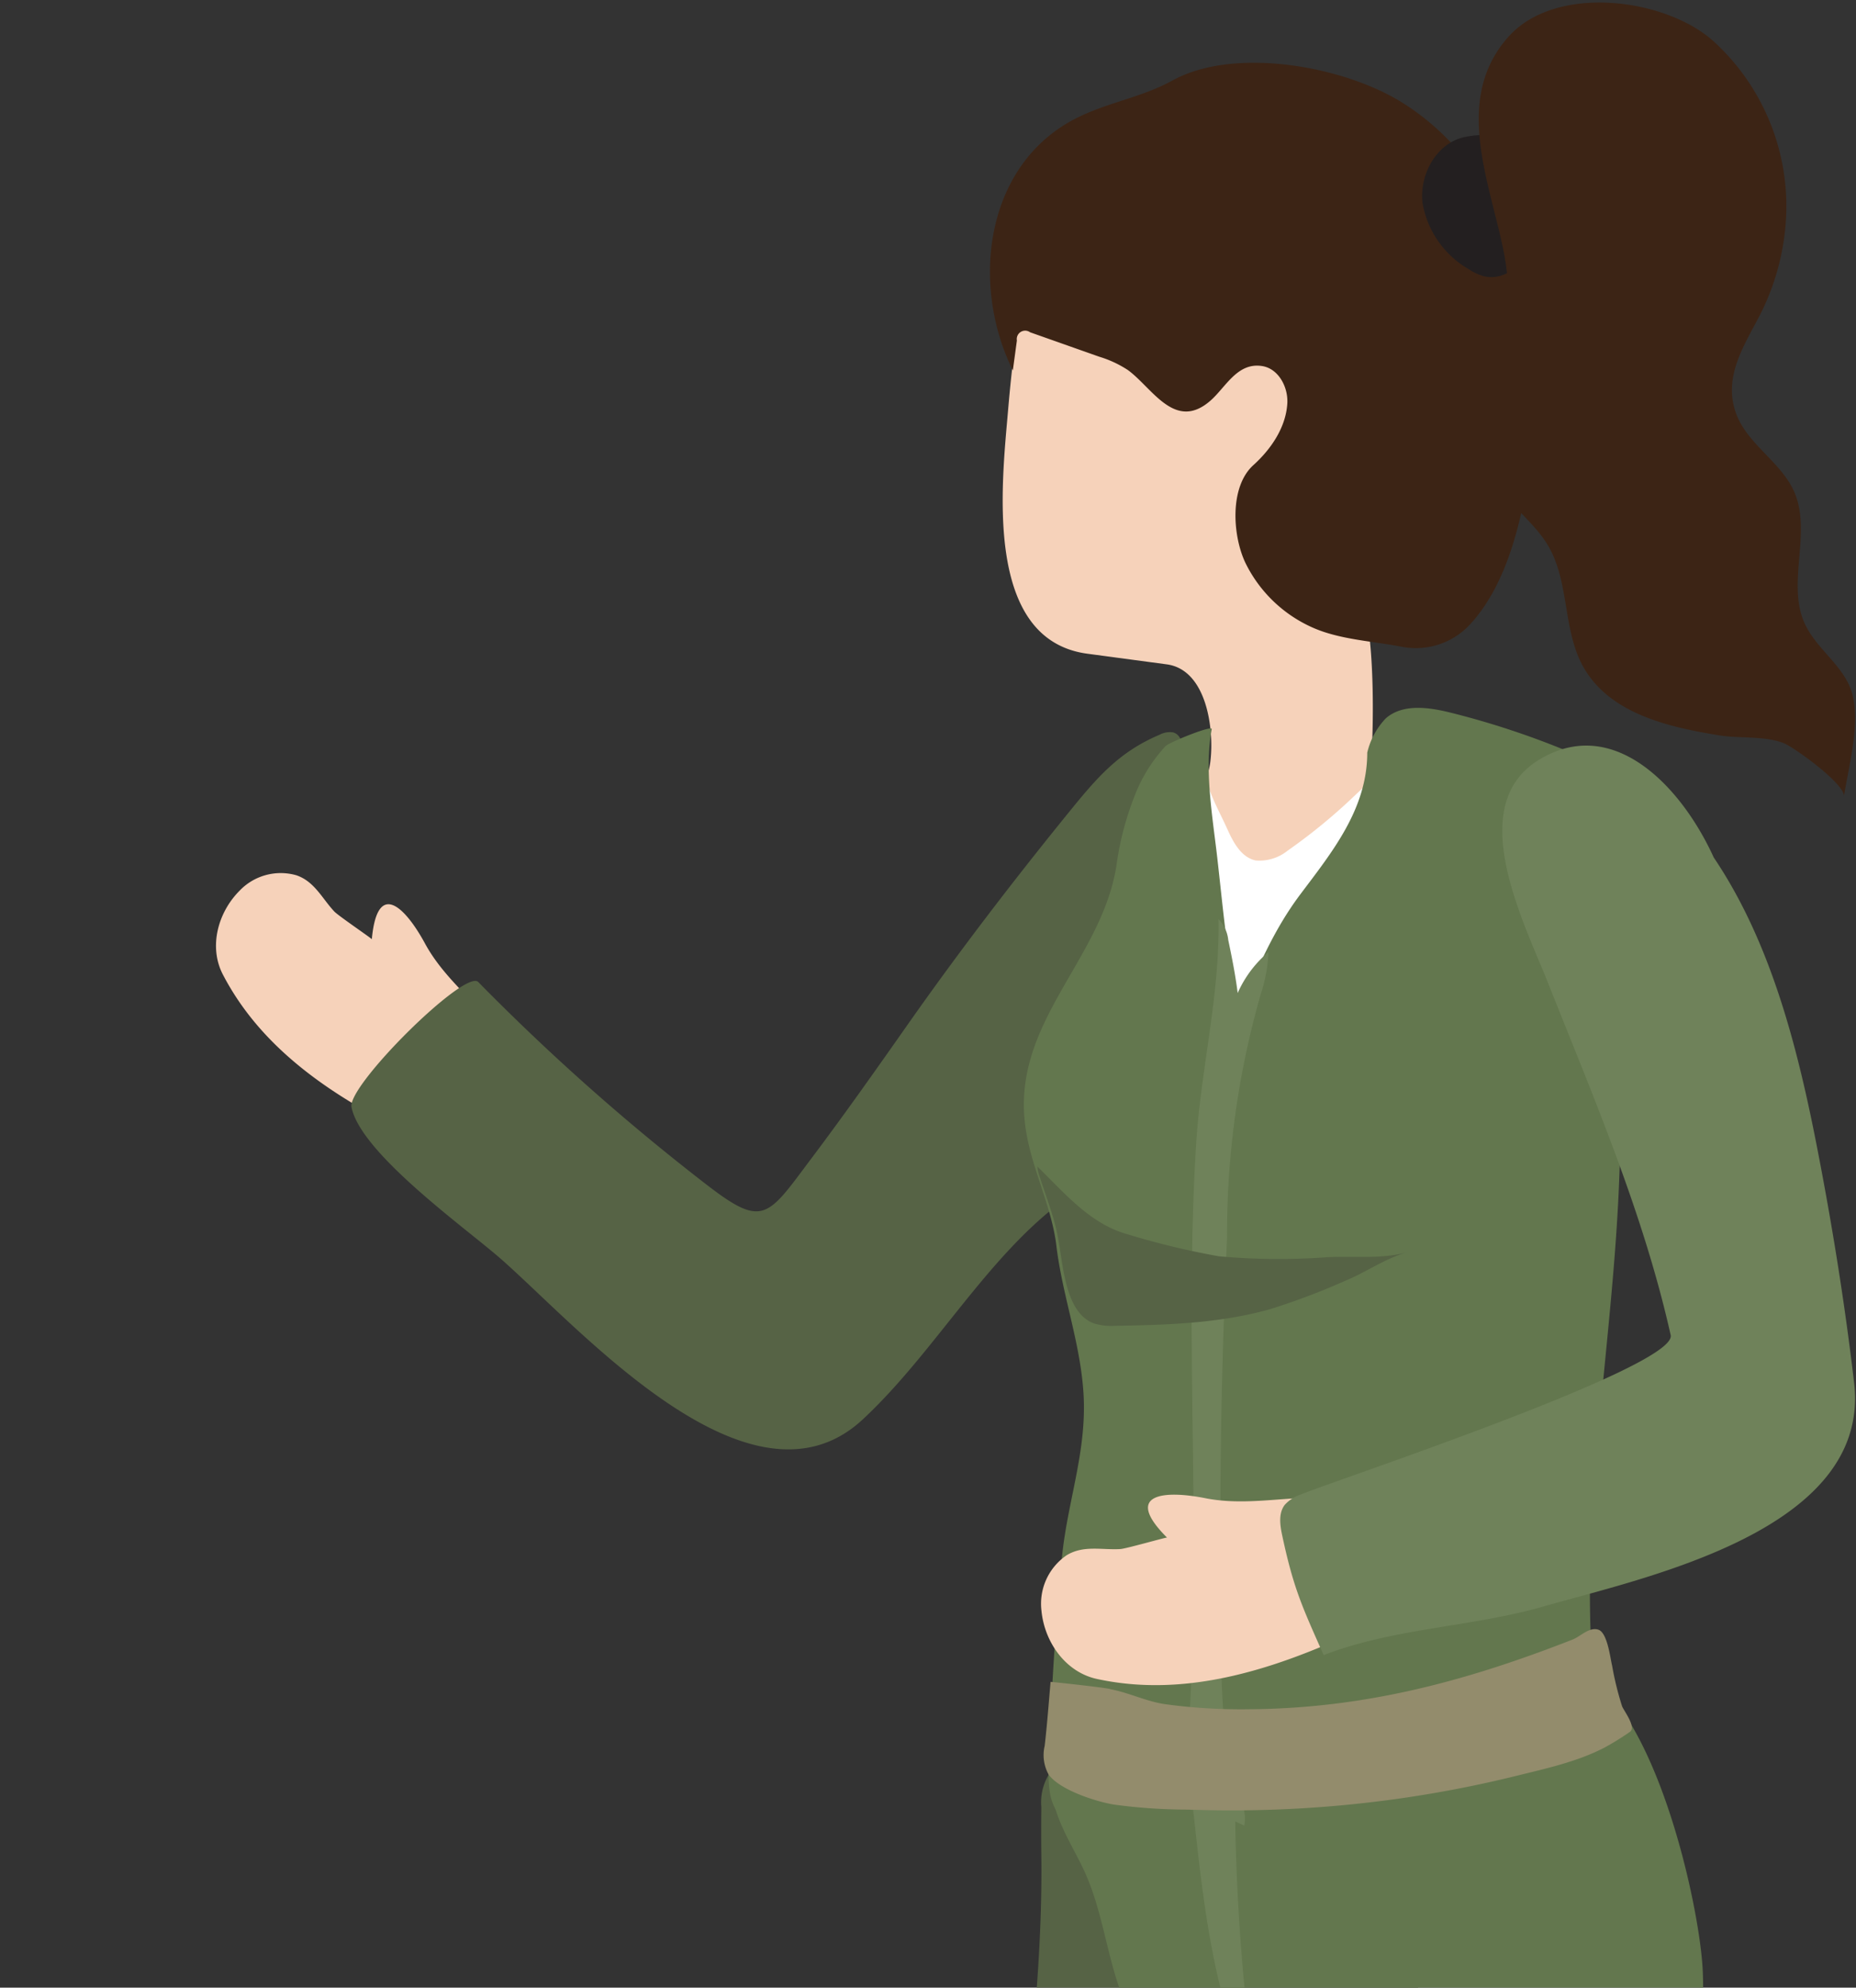 <svg xmlns="http://www.w3.org/2000/svg" xmlns:xlink="http://www.w3.org/1999/xlink" viewBox="0 0 224 239.82"><rect x="0" y="0" width="224" height="239.82" fill="#333333" stroke="none"/><defs><style>.b90eb0a5-09ff-444b-b1e6-932bff50d5ba{fill:none;}.fe4268fa-d0a5-49d7-b4d7-d14f8c0dfd40{clip-path:url(#ae4d84d4-7ecf-4115-8296-09626fa97f47);}.a81c58f1-6a68-45c3-ab02-0fb1555b6bd0{fill:#f6d2ba;}.aad5f19c-e954-4450-8ea2-d0d196a3fadc{fill:#566345;}.e3cd128a-1379-4169-a70f-4d0ef57a8d0f{fill:#63774e;}.e449dd98-3b2c-429e-83fb-2e22662c1c81{fill:#fff;}.ae580143-fb9e-484c-9fa7-2668f85a2c95{fill:#3c2415;}.f02396d7-1b54-4b42-b20b-33f38540a12a{fill:#6f825a;}.ee558885-b62c-4476-bc64-dfffcefe0ff0{fill:#231f20;}.a76f05be-2fec-4009-a7e8-3fc307aa181e{fill:#938c6c;}</style><clipPath id="ae4d84d4-7ecf-4115-8296-09626fa97f47"><rect class="b90eb0a5-09ff-444b-b1e6-932bff50d5ba" x="25.366" width="198.634" height="239.82"/></clipPath></defs><g id="ad440c25-cb3c-454e-9e92-14c4efe80c04" data-name="Layer 1"><g class="fe4268fa-d0a5-49d7-b4d7-d14f8c0dfd40"><rect class="b90eb0a5-09ff-444b-b1e6-932bff50d5ba" x="11.302" y="0.308" width="215.489" height="185.27"/><path class="a81c58f1-6a68-45c3-ab02-0fb1555b6bd0" d="M62.639,128.376c-2.611-5.814-8.353-9.019-11.35-14.547-2.279-4.204-5.738-7.879-6.414-.505.008-.084-4.046-2.836-4.523-3.342-1.47-1.562-2.383-3.626-4.577-4.375a6.865,6.865,0,0,0-6.855,1.854c-2.646,2.651-3.743,6.806-2.023,10.118,6.61,12.724,21.029,18.959,34.692,24.534A14.158,14.158,0,0,0,62.639,128.376Z"/><path class="aad5f19c-e954-4450-8ea2-d0d196a3fadc" d="M92.075,146.031c-1.655.502-3.538-.56-7.072-3.31A269.14,269.14,0,0,1,57.72,118.482c-1.585-1.621-15.793,12.48-15.299,15.079,1.059,5.573,13.86,14.668,18.044,18.342,9.512,8.35,30.15,31.947,43.682,19.336,8.835-8.234,15.205-20.099,24.86-26.886a12.674,12.674,0,0,0,3.789-3.365,14.2,14.2,0,0,0,1.591-5.724q1.595-12.06,3.104-24.131c.845-6.776,3.856-12.787,5.119-19.559.227-1.217.165-2.87-1.027-3.206a2.591,2.591,0,0,0-1.665.296c-4.951,2.094-7.613,5.272-10.903,9.321-6.765,8.327-13.295,16.849-19.463,25.629-3.772,5.37-7.551,10.737-11.496,15.982C95.256,143.321,93.787,145.512,92.075,146.031Z"/><path class="aad5f19c-e954-4450-8ea2-d0d196a3fadc" d="M171.534,213.741c-.962,1.235-.004,7.097-.006,8.6-.007,6.008-.091,12.02-.413,18.019-.292,5.442-.072,11.786-2.341,16.813-2.103,4.661-6.322,4.853-8.909,8.429-3.12,4.312-2.677,14.998-3.428,20.327a353.437,353.437,0,0,0-3.222,42.327c-.774,34.056-1.574,68.148-2.436,102.074-4.179,4.054-7.545,2.193-12.568,2.268-1.577.024-18.968.754-18.695-1.578,1.91-16.353.243-32.115-.199-48.434q-.7-25.811-.187-51.635.554-26.992,2.459-53.925c1.248-17.619,4.312-35.47,4.088-53.105q-.037-2.941-.001-5.882a6.442,6.442,0,0,1,.955-4.014,4.836,4.836,0,0,1,3.925-1.374c4.426.02,8.709,1.572,13.084,2.287C152.845,216.444,162.346,214.597,171.534,213.741Z"/><path class="e3cd128a-1379-4169-a70f-4d0ef57a8d0f" d="M180.569,203.612c15.637-13.97,24.382,23.807,24.921,33.925.621,11.676-3.745,22.329-4.862,33.67-1.459,14.821-4.09,29.808-3.816,44.725.351,19.115-.087,38.248-.819,57.346-.399,10.396-.898,20.787-1.435,31.176q-.392,7.584-.805,15.166c-.14,2.59.852,11.731-1.112,13.487a3.442,3.442,0,0,1-1.875.66,101.492,101.492,0,0,1-23.145.493,5.298,5.298,0,0,1-3.311-1.057c-1.028-.97-1.175-2.566-1.253-4.006-2.346-43.278-4.16-86.011-4.876-129.295-.104-6.316-.459-12.617-.667-18.928-.158-4.794.572-9.329-3.033-12.877-3.993-3.931-7.86-7.459-11.139-12.225a72.306,72.306,0,0,1-7.871-14.971c-1.955-5.076-2.41-10.569-4.743-15.448-1.584-3.312-3.822-6.532-3.813-10.257"/><path class="a81c58f1-6a68-45c3-ab02-0fb1555b6bd0" d="M122.535,41.563c1.665-11.443,5.545-21.418,18.543-25.574,6.678-2.135,14.029-1.403,20.649.906a25.924,25.924,0,0,1,9.978,5.828c3.546,3.559,5.455,8.459,6.443,13.385,1.878,9.366,2.055,22.913-3.679,31.084-2.032,2.896-10.173,3.794-9.529,7.273.864,4.664.888,12.386.518,18.312-.067,1.068-1.094,2.429-.56,3.356a9.214,9.214,0,0,0,1.851,1.874,8.724,8.724,0,0,1,2.274,7.549c-.79,5.414-5.469,10.85-9.128,14.674a17.906,17.906,0,0,1-7.051,4.93,2.247,2.247,0,0,1-1.457.109,2.438,2.438,0,0,1-1.108-1.122,54.55,54.55,0,0,1-6.414-15.121c-.833-3.267-1.376-6.758-.429-10.062.709-2.474,2.312-4.463,2.64-7.063.49-3.885-.429-11.097-5.268-11.745l-9.566-1.282c-12.569-1.685-10.34-20.463-9.581-29.341C121.893,46.835,122.157,44.161,122.535,41.563Z"/><path class="e449dd98-3b2c-429e-83fb-2e22662c1c81" d="M144.049,92.165c1.347.103,1.545,1.973,1.864,2.926.559,1.672,1.477,3.3,2.198,4.91.728,1.627,1.694,3.453,3.439,3.817a5.402,5.402,0,0,0,3.842-1.175,68.875,68.875,0,0,0,8.317-6.852c.408-.36,5.699-5.413,5.981-4.834,1.903,3.902.634,9.059.747,13.252q.187,6.938.263,13.878c.104,9.159.075,18.319-.037,27.477-.112,9.163-.309,18.325-.533,27.486-.06,2.431.14,27.149-.707,27.309a108.579,108.579,0,0,1-37.023.537q-.26-12.09-.06-24.185.526-31.82,4.227-63.481a75.599,75.599,0,0,1,2.772-14.508c.554-1.715,1.739-4.962,3.242-6.019A2.332,2.332,0,0,1,144.049,92.165Z"/><path class="e3cd128a-1379-4169-a70f-4d0ef57a8d0f" d="M197.906,94.74a100.518,100.518,0,0,0-22.841-8.758c-2.639-.657-5.751-1.103-7.805.68a8.955,8.955,0,0,0-2.247,4.144c-0,6.801-4.252,12.009-8.06,17.075-3.339,4.442-5.22,9.099-7.411,14.085-1.411-6.038-1.93-12.362-2.635-18.519-.557-4.864-1.583-10.611-.661-15.467.104-.547-5.062,1.564-5.56,2.023a18.72,18.72,0,0,0-3.685,5.861,35.928,35.928,0,0,0-2.257,8.573c-1.808,11.464-12.624,18.912-11.01,31.36.658,5.079,3.154,9.502,3.764,14.542.729,6.027,2.912,11.735,3.274,17.864.412,6.989-1.967,12.991-2.612,19.777q-1.197,12.601-1.592,25.261c-.069,2.212.031,4.768,1.772,6.135,1.648,1.296,4.004.918,6.065.537,11.199-2.071,21.884-.319,32.994-1.177a184.059,184.059,0,0,0,26.637-4.202c-5.161-24.362.479-48.098,1.391-72.382l1.756-46.751"/><path class="ae580143-fb9e-484c-9fa7-2668f85a2c95" d="M158.5,75.754a16.448,16.448,0,0,1-8.172-7.802c-1.569-3.252-1.981-9.193.942-11.833,2.081-1.88,3.917-4.499,4.095-7.437.12-1.987-1.07-4.206-3.037-4.516-3.004-.473-4.384,2.553-6.245,4.179-4.295,3.751-7.014-1.566-9.97-3.705a13.321,13.321,0,0,0-3.443-1.6l-8.343-2.947a1.013,1.013,0,0,0-1.599.988l-.488,3.609c-5.134-10.35-3.407-24.881,7.726-30.463,3.774-1.892,7.799-2.458,11.553-4.521,7.501-4.124,20.641-1.736,27.689,2.658,11.023,6.872,15.617,19.806,16.28,32.234a55.383,55.383,0,0,1-.785,11.345c-1.009,6.515-2.638,14.285-7.219,19.323a8.91,8.91,0,0,1-8.197,2.791c-3.11-.619-6.42-.798-9.485-1.806Q159.142,76.032,158.5,75.754Z"/><path class="f02396d7-1b54-4b42-b20b-33f38540a12a" d="M149.268,130.232q.059-.498.12-.993c.716-5.767.076-10.021-1.151-15.827a4.164,4.164,0,0,0-1.177-2.516c.175,9.285-2.144,18.087-2.705,27.234-1.621,26.45,1.237,52.806-1.653,79.183a1.013,1.013,0,0,0,.089.682.974.974,0,0,0,.68.329,7.823,7.823,0,0,0,3.427-.196,1.321,1.321,0,0,0,.752-.434,1.4,1.4,0,0,0,.187-.727c.35-5.386-.406-11.061-.452-16.486-.073-8.489-.145-16.979-.044-25.469.102-8.569.382-17.135.751-25.697a105.162,105.162,0,0,1,4.084-29.428,18.234,18.234,0,0,0,.917-5.024,13.708,13.708,0,0,0-4.443,7.026,33.98,33.98,0,0,0-1.346-9.838"/><path class="a81c58f1-6a68-45c3-ab02-0fb1555b6bd0" d="M164.48,181.348c-6.329-1.76-12.652.681-19.008-.585-4.834-.963-10.026-.641-4.625,4.752-.062-.062-4.913,1.339-5.629,1.383-2.206.137-4.444-.499-6.483.747a7.075,7.075,0,0,0-3.046,6.656c.359,3.844,2.93,7.451,6.688,8.268,14.441,3.142,28.881-4.181,42.302-11.34A14.593,14.593,0,0,0,164.48,181.348Z"/><path class="f02396d7-1b54-4b42-b20b-33f38540a12a" d="M200.536,95.94c11.313,10.857,15.722,26.927,18.73,42.316,1.849,9.459,3.381,18.992,4.504,28.565,2.098,17.879-25.379,23.527-37.45,26.997-8.735,2.511-18.067,2.588-26.564,5.878-2.636-5.914-3.652-8.101-5.006-14.432-.267-1.249-.471-2.679.303-3.694a4.566,4.566,0,0,1,1.976-1.266c3.989-1.661,45.463-15.385,44.604-19.222-3.288-14.682-9.275-28.592-14.816-42.52-2.956-7.43-10.12-21.319-1.124-26.86,11.321-6.974,21.381,8.638,23.157,17.863"/><path class="ee558885-b62c-4476-bc64-dfffcefe0ff0" d="M184.032,17.628,184.556,16.9a12.297,12.297,0,0,0-4.979-.614,12.01,12.01,0,0,0-3.159.328c-3.226.93-5.149,4.62-4.725,7.951a11.501,11.501,0,0,0,5.629,7.951,6.162,6.162,0,0,0,1.827.826c2.377.549,4.76-1.372,5.603-3.661s.541-4.82.228-7.239l-.674-5.208.006.133"/><path class="ae580143-fb9e-484c-9fa7-2668f85a2c95" d="M182.065,38.01a33.078,33.078,0,0,0-.647-7.957c-1.727-8.393-5.978-18.153.602-25.58,5.713-6.448,18.96-4.723,24.781.501a26.934,26.934,0,0,1,8.746,21.509A29.28,29.28,0,0,1,212.514,37.795c-1.937,3.799-4.659,7.673-2.95,12.187,1.388,3.668,5.418,5.777,6.985,9.372,2.152,4.939-.98,11.033,1.282,15.923,1.449,3.132,4.894,5.175,5.737,8.522.935,3.714-.449,8.613-1.026,12.305.223-1.431-5.979-5.948-7.31-6.457-2.306-.882-5.289-.528-7.732-.924-5.985-.97-13.256-2.559-16.449-8.331-2.453-4.435-1.628-10.154-4.193-14.525-1.912-3.259-5.514-5.397-6.92-8.905-1.849-4.616.975-9.301,1.639-13.839A46.708,46.708,0,0,0,182.065,38.01Z"/><path class="f02396d7-1b54-4b42-b20b-33f38540a12a" d="M149.078,219.756a258.176,258.176,0,0,0,2.569,32.264c-5.042-10.137-6.34-21.664-7.56-32.919A4.82,4.82,0,0,1,144.17,216.998c.557-1.603,2.826-2.126,4.258-1.216a4.502,4.502,0,0,1,1.74,4.483"/><path class="a76f05be-2fec-4009-a7e8-3fc307aa181e" d="M194.564,200.963a36.925,36.925,0,0,0,1.208,4.913c.269.631,1.762,2.538.919,3.096a33.176,33.176,0,0,1-3.048,1.884c-3.318,1.72-7.118,2.536-10.652,3.41q-6.508,1.609-13.194,2.603a143.845,143.845,0,0,1-26.338,1.467,66.543,66.543,0,0,1-9.091-.617c-2.317-.407-6.527-1.806-7.816-3.623a4.85,4.85,0,0,1-.469-3.459c.295-2.566.491-5.193.709-7.714.581.039,7.228.761,7.228.886,2.256.424,4.318,1.476,6.601,1.807a67.623,67.623,0,0,0,10.153.611c14.139-.099,26.42-3.481,39.023-8.409.944-.37,2.058-1.579,3.135-1.181C194.014,197.036,194.35,200.114,194.564,200.963Z"/><path class="aad5f19c-e954-4450-8ea2-d0d196a3fadc" d="M147.222,151.587a79.951,79.951,0,0,0,13.067.092c3.184-.142,6.453.264,9.568-.603-2.628.731-4.954,2.405-7.433,3.425a82.675,82.675,0,0,1-9.253,3.49c-6.007,1.667-12.315,1.877-18.512,1.969a7.293,7.293,0,0,1-2.632-.285c-2.262-.83-3.107-3.535-3.595-5.894-.413-1.997-.571-4.09-1.098-6.055-.526-1.962-1.269-3.905-1.886-5.845a4.146,4.146,0,0,1-.246-1.132c3.281,3.187,6.385,6.969,10.98,8.201a93.963,93.963,0,0,0,10.794,2.602Q147.101,151.572,147.222,151.587Z"/></g></g></svg>